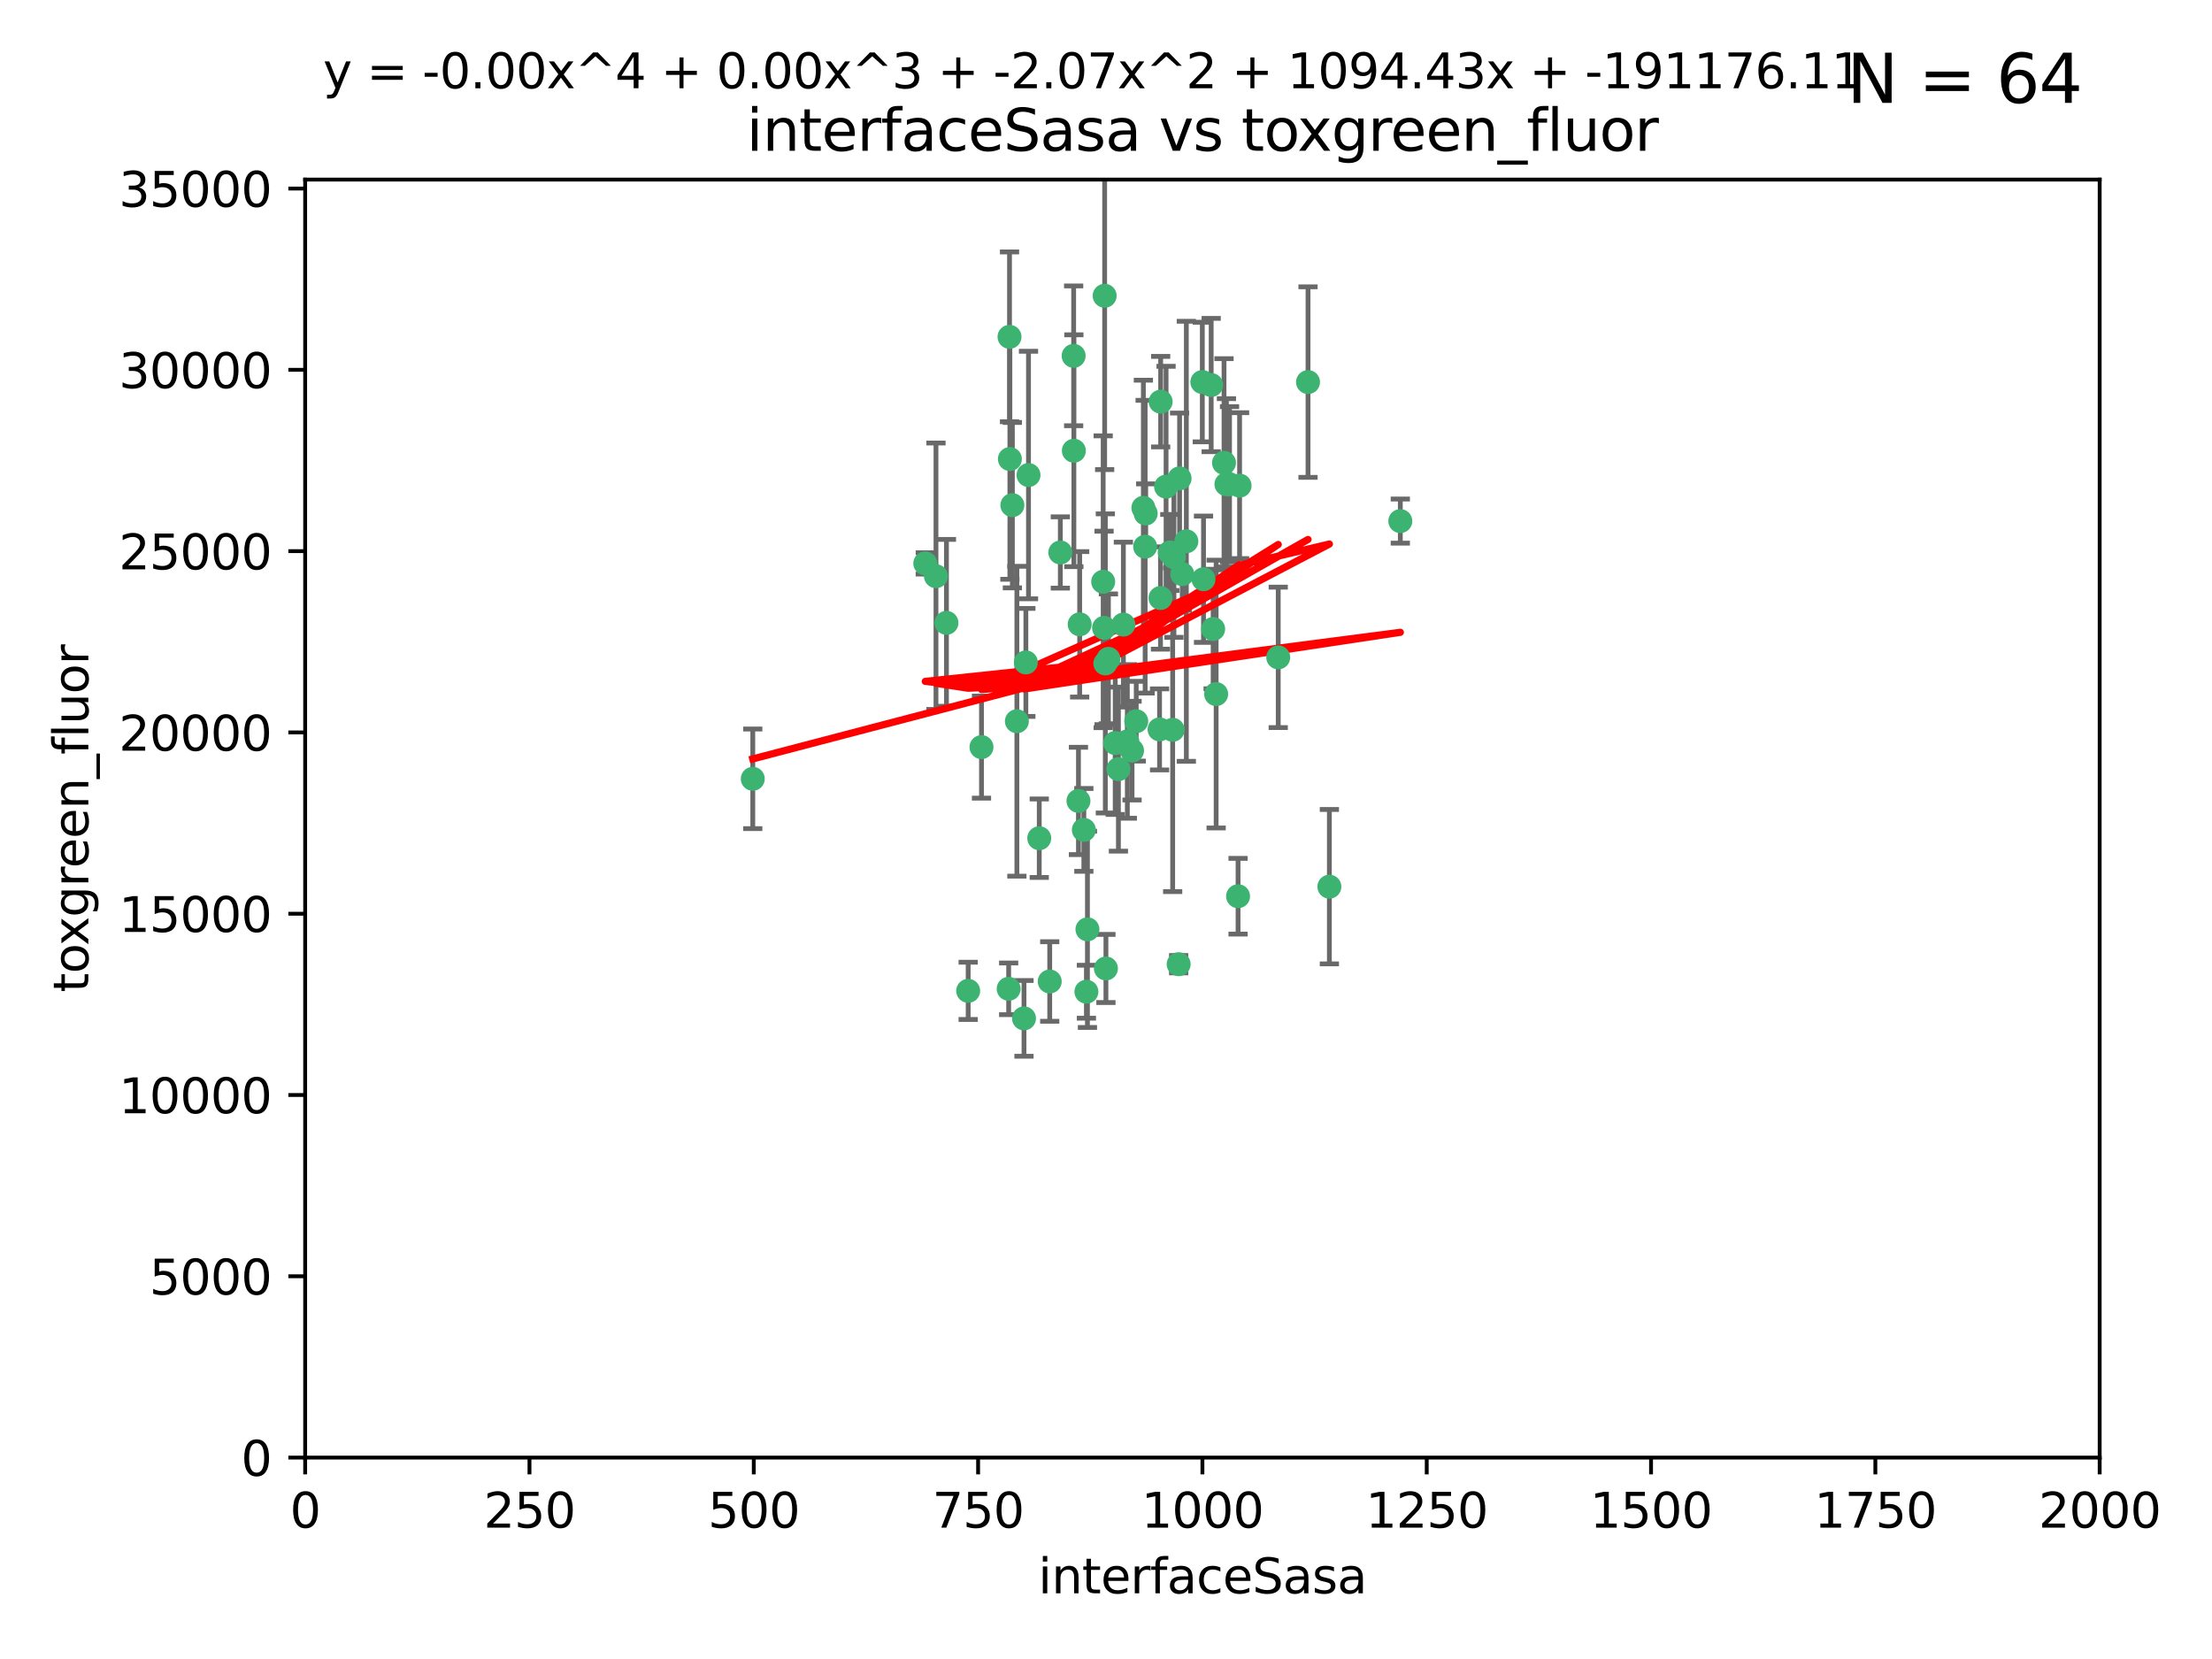 <?xml version="1.0" encoding="utf-8" standalone="no"?>
<!DOCTYPE svg PUBLIC "-//W3C//DTD SVG 1.1//EN"
  "http://www.w3.org/Graphics/SVG/1.1/DTD/svg11.dtd">
<svg xmlns:xlink="http://www.w3.org/1999/xlink" width="460.8pt" height="345.6pt" viewBox="0 0 460.8 345.6" xmlns="http://www.w3.org/2000/svg" version="1.1">
 <defs>
  <style type="text/css">*{stroke-linejoin: round; stroke-linecap: butt}</style>
 </defs>
 <g id="figure_1">
  <g id="patch_1">
   <path d="M 0 345.6 
L 460.8 345.6 
L 460.8 0 
L 0 0 
z
" style="fill: #ffffff"/>
  </g>
  <g id="axes_1">
   <g id="patch_2">
    <path d="M 63.571 303.64 
L 437.4 303.64 
L 437.4 37.411 
L 63.571 37.411 
z
" style="fill: #ffffff"/>
   </g>
   <g id="PathCollection_1">
    <defs>
     <path id="mb9a2a4310a" d="M 0 1.118 
C 0.297 1.118 0.581 1 0.791 0.791 
C 1 0.581 1.118 0.297 1.118 0 
C 1.118 -0.297 1 -0.581 0.791 -0.791 
C 0.581 -1 0.297 -1.118 0 -1.118 
C -0.297 -1.118 -0.581 -1 -0.791 -0.791 
C -1 -0.581 -1.118 -0.297 -1.118 0 
C -1.118 0.297 -1 0.581 -0.791 0.791 
C -0.581 1 -0.297 1.118 0 1.118 
z
" style="stroke: #3cb371"/>
    </defs>
    <g clip-path="url(#pa360654a69)">
     <use xlink:href="#mb9a2a4310a" x="243.693" y="115.09" style="fill: #3cb371; stroke: #3cb371"/>
     <use xlink:href="#mb9a2a4310a" x="272.484" y="79.593" style="fill: #3cb371; stroke: #3cb371"/>
     <use xlink:href="#mb9a2a4310a" x="242.914" y="101.372" style="fill: #3cb371; stroke: #3cb371"/>
     <use xlink:href="#mb9a2a4310a" x="266.28" y="136.942" style="fill: #3cb371; stroke: #3cb371"/>
     <use xlink:href="#mb9a2a4310a" x="250.716" y="120.662" style="fill: #3cb371; stroke: #3cb371"/>
     <use xlink:href="#mb9a2a4310a" x="254.987" y="96.415" style="fill: #3cb371; stroke: #3cb371"/>
     <use xlink:href="#mb9a2a4310a" x="220.886" y="115.091" style="fill: #3cb371; stroke: #3cb371"/>
     <use xlink:href="#mb9a2a4310a" x="230.119" y="61.614" style="fill: #3cb371; stroke: #3cb371"/>
     <use xlink:href="#mb9a2a4310a" x="241.787" y="83.673" style="fill: #3cb371; stroke: #3cb371"/>
     <use xlink:href="#mb9a2a4310a" x="252.721" y="131.033" style="fill: #3cb371; stroke: #3cb371"/>
     <use xlink:href="#mb9a2a4310a" x="252.312" y="80.209" style="fill: #3cb371; stroke: #3cb371"/>
     <use xlink:href="#mb9a2a4310a" x="258.229" y="101.166" style="fill: #3cb371; stroke: #3cb371"/>
     <use xlink:href="#mb9a2a4310a" x="223.66" y="74.129" style="fill: #3cb371; stroke: #3cb371"/>
     <use xlink:href="#mb9a2a4310a" x="232.987" y="160.224" style="fill: #3cb371; stroke: #3cb371"/>
     <use xlink:href="#mb9a2a4310a" x="241.557" y="151.945" style="fill: #3cb371; stroke: #3cb371"/>
     <use xlink:href="#mb9a2a4310a" x="247.136" y="112.761" style="fill: #3cb371; stroke: #3cb371"/>
     <use xlink:href="#mb9a2a4310a" x="246.284" y="119.604" style="fill: #3cb371; stroke: #3cb371"/>
     <use xlink:href="#mb9a2a4310a" x="253.345" y="144.591" style="fill: #3cb371; stroke: #3cb371"/>
     <use xlink:href="#mb9a2a4310a" x="255.489" y="100.872" style="fill: #3cb371; stroke: #3cb371"/>
     <use xlink:href="#mb9a2a4310a" x="244.553" y="116.067" style="fill: #3cb371; stroke: #3cb371"/>
     <use xlink:href="#mb9a2a4310a" x="210.378" y="95.624" style="fill: #3cb371; stroke: #3cb371"/>
     <use xlink:href="#mb9a2a4310a" x="232.318" y="154.79" style="fill: #3cb371; stroke: #3cb371"/>
     <use xlink:href="#mb9a2a4310a" x="256.134" y="100.88" style="fill: #3cb371; stroke: #3cb371"/>
     <use xlink:href="#mb9a2a4310a" x="238.185" y="105.788" style="fill: #3cb371; stroke: #3cb371"/>
     <use xlink:href="#mb9a2a4310a" x="234.02" y="130.114" style="fill: #3cb371; stroke: #3cb371"/>
     <use xlink:href="#mb9a2a4310a" x="216.495" y="174.616" style="fill: #3cb371; stroke: #3cb371"/>
     <use xlink:href="#mb9a2a4310a" x="238.555" y="113.883" style="fill: #3cb371; stroke: #3cb371"/>
     <use xlink:href="#mb9a2a4310a" x="230.261" y="138.203" style="fill: #3cb371; stroke: #3cb371"/>
     <use xlink:href="#mb9a2a4310a" x="238.669" y="106.972" style="fill: #3cb371; stroke: #3cb371"/>
     <use xlink:href="#mb9a2a4310a" x="226.319" y="206.592" style="fill: #3cb371; stroke: #3cb371"/>
     <use xlink:href="#mb9a2a4310a" x="241.753" y="124.576" style="fill: #3cb371; stroke: #3cb371"/>
     <use xlink:href="#mb9a2a4310a" x="245.731" y="99.654" style="fill: #3cb371; stroke: #3cb371"/>
     <use xlink:href="#mb9a2a4310a" x="214.256" y="98.96" style="fill: #3cb371; stroke: #3cb371"/>
     <use xlink:href="#mb9a2a4310a" x="291.711" y="108.552" style="fill: #3cb371; stroke: #3cb371"/>
     <use xlink:href="#mb9a2a4310a" x="224.916" y="130.059" style="fill: #3cb371; stroke: #3cb371"/>
     <use xlink:href="#mb9a2a4310a" x="250.465" y="79.585" style="fill: #3cb371; stroke: #3cb371"/>
     <use xlink:href="#mb9a2a4310a" x="204.462" y="155.635" style="fill: #3cb371; stroke: #3cb371"/>
     <use xlink:href="#mb9a2a4310a" x="218.677" y="204.462" style="fill: #3cb371; stroke: #3cb371"/>
     <use xlink:href="#mb9a2a4310a" x="201.688" y="206.41" style="fill: #3cb371; stroke: #3cb371"/>
     <use xlink:href="#mb9a2a4310a" x="194.981" y="120.034" style="fill: #3cb371; stroke: #3cb371"/>
     <use xlink:href="#mb9a2a4310a" x="223.708" y="93.895" style="fill: #3cb371; stroke: #3cb371"/>
     <use xlink:href="#mb9a2a4310a" x="210.123" y="205.988" style="fill: #3cb371; stroke: #3cb371"/>
     <use xlink:href="#mb9a2a4310a" x="192.753" y="117.366" style="fill: #3cb371; stroke: #3cb371"/>
     <use xlink:href="#mb9a2a4310a" x="229.813" y="121.191" style="fill: #3cb371; stroke: #3cb371"/>
     <use xlink:href="#mb9a2a4310a" x="210.301" y="70.169" style="fill: #3cb371; stroke: #3cb371"/>
     <use xlink:href="#mb9a2a4310a" x="224.662" y="166.847" style="fill: #3cb371; stroke: #3cb371"/>
     <use xlink:href="#mb9a2a4310a" x="236.699" y="150.242" style="fill: #3cb371; stroke: #3cb371"/>
     <use xlink:href="#mb9a2a4310a" x="230.901" y="137.251" style="fill: #3cb371; stroke: #3cb371"/>
     <use xlink:href="#mb9a2a4310a" x="213.706" y="137.993" style="fill: #3cb371; stroke: #3cb371"/>
     <use xlink:href="#mb9a2a4310a" x="226.534" y="193.597" style="fill: #3cb371; stroke: #3cb371"/>
     <use xlink:href="#mb9a2a4310a" x="211.835" y="150.246" style="fill: #3cb371; stroke: #3cb371"/>
     <use xlink:href="#mb9a2a4310a" x="245.536" y="200.861" style="fill: #3cb371; stroke: #3cb371"/>
     <use xlink:href="#mb9a2a4310a" x="244.288" y="152.035" style="fill: #3cb371; stroke: #3cb371"/>
     <use xlink:href="#mb9a2a4310a" x="213.318" y="212.147" style="fill: #3cb371; stroke: #3cb371"/>
     <use xlink:href="#mb9a2a4310a" x="235.826" y="156.366" style="fill: #3cb371; stroke: #3cb371"/>
     <use xlink:href="#mb9a2a4310a" x="230.385" y="201.75" style="fill: #3cb371; stroke: #3cb371"/>
     <use xlink:href="#mb9a2a4310a" x="276.932" y="184.712" style="fill: #3cb371; stroke: #3cb371"/>
     <use xlink:href="#mb9a2a4310a" x="257.91" y="186.7" style="fill: #3cb371; stroke: #3cb371"/>
     <use xlink:href="#mb9a2a4310a" x="229.998" y="130.801" style="fill: #3cb371; stroke: #3cb371"/>
     <use xlink:href="#mb9a2a4310a" x="234.846" y="154.457" style="fill: #3cb371; stroke: #3cb371"/>
     <use xlink:href="#mb9a2a4310a" x="210.895" y="105.234" style="fill: #3cb371; stroke: #3cb371"/>
     <use xlink:href="#mb9a2a4310a" x="197.163" y="129.752" style="fill: #3cb371; stroke: #3cb371"/>
     <use xlink:href="#mb9a2a4310a" x="225.785" y="172.883" style="fill: #3cb371; stroke: #3cb371"/>
     <use xlink:href="#mb9a2a4310a" x="156.817" y="162.243" style="fill: #3cb371; stroke: #3cb371"/>
    </g>
   </g>
   <g id="matplotlib.axis_1">
    <g id="xtick_1">
     <g id="line2d_1">
      <defs>
       <path id="m15b3a652e3" d="M 0 0 
L 0 3.5 
" style="stroke: #000000; stroke-width: 0.8"/>
      </defs>
      <g>
       <use xlink:href="#m15b3a652e3" x="63.571" y="303.64" style="stroke: #000000; stroke-width: 0.8"/>
      </g>
     </g>
     <g id="text_1">
      <!-- 0 -->
      <g transform="translate(60.39 318.238)scale(0.1 -0.1)">
       <defs>
        <path id="DejaVuSans-30" d="M 2034 4250 
Q 1547 4250 1301 3770 
Q 1056 3291 1056 2328 
Q 1056 1369 1301 889 
Q 1547 409 2034 409 
Q 2525 409 2770 889 
Q 3016 1369 3016 2328 
Q 3016 3291 2770 3770 
Q 2525 4250 2034 4250 
z
M 2034 4750 
Q 2819 4750 3233 4129 
Q 3647 3509 3647 2328 
Q 3647 1150 3233 529 
Q 2819 -91 2034 -91 
Q 1250 -91 836 529 
Q 422 1150 422 2328 
Q 422 3509 836 4129 
Q 1250 4750 2034 4750 
z
" transform="scale(0.016)"/>
       </defs>
       <use xlink:href="#DejaVuSans-30"/>
      </g>
     </g>
    </g>
    <g id="xtick_2">
     <g id="line2d_2">
      <g>
       <use xlink:href="#m15b3a652e3" x="110.3" y="303.64" style="stroke: #000000; stroke-width: 0.8"/>
      </g>
     </g>
     <g id="text_2">
      <!-- 250 -->
      <g transform="translate(100.756 318.238)scale(0.1 -0.1)">
       <defs>
        <path id="DejaVuSans-32" d="M 1228 531 
L 3431 531 
L 3431 0 
L 469 0 
L 469 531 
Q 828 903 1448 1529 
Q 2069 2156 2228 2338 
Q 2531 2678 2651 2914 
Q 2772 3150 2772 3378 
Q 2772 3750 2511 3984 
Q 2250 4219 1831 4219 
Q 1534 4219 1204 4116 
Q 875 4013 500 3803 
L 500 4441 
Q 881 4594 1212 4672 
Q 1544 4750 1819 4750 
Q 2544 4750 2975 4387 
Q 3406 4025 3406 3419 
Q 3406 3131 3298 2873 
Q 3191 2616 2906 2266 
Q 2828 2175 2409 1742 
Q 1991 1309 1228 531 
z
" transform="scale(0.016)"/>
        <path id="DejaVuSans-35" d="M 691 4666 
L 3169 4666 
L 3169 4134 
L 1269 4134 
L 1269 2991 
Q 1406 3038 1543 3061 
Q 1681 3084 1819 3084 
Q 2600 3084 3056 2656 
Q 3513 2228 3513 1497 
Q 3513 744 3044 326 
Q 2575 -91 1722 -91 
Q 1428 -91 1123 -41 
Q 819 9 494 109 
L 494 744 
Q 775 591 1075 516 
Q 1375 441 1709 441 
Q 2250 441 2565 725 
Q 2881 1009 2881 1497 
Q 2881 1984 2565 2268 
Q 2250 2553 1709 2553 
Q 1456 2553 1204 2497 
Q 953 2441 691 2322 
L 691 4666 
z
" transform="scale(0.016)"/>
       </defs>
       <use xlink:href="#DejaVuSans-32"/>
       <use xlink:href="#DejaVuSans-35" x="63.623"/>
       <use xlink:href="#DejaVuSans-30" x="127.246"/>
      </g>
     </g>
    </g>
    <g id="xtick_3">
     <g id="line2d_3">
      <g>
       <use xlink:href="#m15b3a652e3" x="157.028" y="303.64" style="stroke: #000000; stroke-width: 0.8"/>
      </g>
     </g>
     <g id="text_3">
      <!-- 500 -->
      <g transform="translate(147.485 318.238)scale(0.1 -0.1)">
       <use xlink:href="#DejaVuSans-35"/>
       <use xlink:href="#DejaVuSans-30" x="63.623"/>
       <use xlink:href="#DejaVuSans-30" x="127.246"/>
      </g>
     </g>
    </g>
    <g id="xtick_4">
     <g id="line2d_4">
      <g>
       <use xlink:href="#m15b3a652e3" x="203.757" y="303.64" style="stroke: #000000; stroke-width: 0.8"/>
      </g>
     </g>
     <g id="text_4">
      <!-- 750 -->
      <g transform="translate(194.213 318.238)scale(0.1 -0.1)">
       <defs>
        <path id="DejaVuSans-37" d="M 525 4666 
L 3525 4666 
L 3525 4397 
L 1831 0 
L 1172 0 
L 2766 4134 
L 525 4134 
L 525 4666 
z
" transform="scale(0.016)"/>
       </defs>
       <use xlink:href="#DejaVuSans-37"/>
       <use xlink:href="#DejaVuSans-35" x="63.623"/>
       <use xlink:href="#DejaVuSans-30" x="127.246"/>
      </g>
     </g>
    </g>
    <g id="xtick_5">
     <g id="line2d_5">
      <g>
       <use xlink:href="#m15b3a652e3" x="250.486" y="303.64" style="stroke: #000000; stroke-width: 0.8"/>
      </g>
     </g>
     <g id="text_5">
      <!-- 1000 -->
      <g transform="translate(237.761 318.238)scale(0.1 -0.1)">
       <defs>
        <path id="DejaVuSans-31" d="M 794 531 
L 1825 531 
L 1825 4091 
L 703 3866 
L 703 4441 
L 1819 4666 
L 2450 4666 
L 2450 531 
L 3481 531 
L 3481 0 
L 794 0 
L 794 531 
z
" transform="scale(0.016)"/>
       </defs>
       <use xlink:href="#DejaVuSans-31"/>
       <use xlink:href="#DejaVuSans-30" x="63.623"/>
       <use xlink:href="#DejaVuSans-30" x="127.246"/>
       <use xlink:href="#DejaVuSans-30" x="190.869"/>
      </g>
     </g>
    </g>
    <g id="xtick_6">
     <g id="line2d_6">
      <g>
       <use xlink:href="#m15b3a652e3" x="297.214" y="303.64" style="stroke: #000000; stroke-width: 0.8"/>
      </g>
     </g>
     <g id="text_6">
      <!-- 1250 -->
      <g transform="translate(284.489 318.238)scale(0.1 -0.1)">
       <use xlink:href="#DejaVuSans-31"/>
       <use xlink:href="#DejaVuSans-32" x="63.623"/>
       <use xlink:href="#DejaVuSans-35" x="127.246"/>
       <use xlink:href="#DejaVuSans-30" x="190.869"/>
      </g>
     </g>
    </g>
    <g id="xtick_7">
     <g id="line2d_7">
      <g>
       <use xlink:href="#m15b3a652e3" x="343.943" y="303.64" style="stroke: #000000; stroke-width: 0.8"/>
      </g>
     </g>
     <g id="text_7">
      <!-- 1500 -->
      <g transform="translate(331.218 318.238)scale(0.1 -0.1)">
       <use xlink:href="#DejaVuSans-31"/>
       <use xlink:href="#DejaVuSans-35" x="63.623"/>
       <use xlink:href="#DejaVuSans-30" x="127.246"/>
       <use xlink:href="#DejaVuSans-30" x="190.869"/>
      </g>
     </g>
    </g>
    <g id="xtick_8">
     <g id="line2d_8">
      <g>
       <use xlink:href="#m15b3a652e3" x="390.671" y="303.64" style="stroke: #000000; stroke-width: 0.8"/>
      </g>
     </g>
     <g id="text_8">
      <!-- 1750 -->
      <g transform="translate(377.946 318.238)scale(0.1 -0.1)">
       <use xlink:href="#DejaVuSans-31"/>
       <use xlink:href="#DejaVuSans-37" x="63.623"/>
       <use xlink:href="#DejaVuSans-35" x="127.246"/>
       <use xlink:href="#DejaVuSans-30" x="190.869"/>
      </g>
     </g>
    </g>
    <g id="xtick_9">
     <g id="line2d_9">
      <g>
       <use xlink:href="#m15b3a652e3" x="437.4" y="303.64" style="stroke: #000000; stroke-width: 0.8"/>
      </g>
     </g>
     <g id="text_9">
      <!-- 2000 -->
      <g transform="translate(424.675 318.238)scale(0.1 -0.1)">
       <use xlink:href="#DejaVuSans-32"/>
       <use xlink:href="#DejaVuSans-30" x="63.623"/>
       <use xlink:href="#DejaVuSans-30" x="127.246"/>
       <use xlink:href="#DejaVuSans-30" x="190.869"/>
      </g>
     </g>
    </g>
    <g id="text_10">
     <!-- interfaceSasa -->
     <g transform="translate(216.279 331.917)scale(0.1 -0.1)">
      <defs>
       <path id="DejaVuSans-69" d="M 603 3500 
L 1178 3500 
L 1178 0 
L 603 0 
L 603 3500 
z
M 603 4863 
L 1178 4863 
L 1178 4134 
L 603 4134 
L 603 4863 
z
" transform="scale(0.016)"/>
       <path id="DejaVuSans-6e" d="M 3513 2113 
L 3513 0 
L 2938 0 
L 2938 2094 
Q 2938 2591 2744 2837 
Q 2550 3084 2163 3084 
Q 1697 3084 1428 2787 
Q 1159 2491 1159 1978 
L 1159 0 
L 581 0 
L 581 3500 
L 1159 3500 
L 1159 2956 
Q 1366 3272 1645 3428 
Q 1925 3584 2291 3584 
Q 2894 3584 3203 3211 
Q 3513 2838 3513 2113 
z
" transform="scale(0.016)"/>
       <path id="DejaVuSans-74" d="M 1172 4494 
L 1172 3500 
L 2356 3500 
L 2356 3053 
L 1172 3053 
L 1172 1153 
Q 1172 725 1289 603 
Q 1406 481 1766 481 
L 2356 481 
L 2356 0 
L 1766 0 
Q 1100 0 847 248 
Q 594 497 594 1153 
L 594 3053 
L 172 3053 
L 172 3500 
L 594 3500 
L 594 4494 
L 1172 4494 
z
" transform="scale(0.016)"/>
       <path id="DejaVuSans-65" d="M 3597 1894 
L 3597 1613 
L 953 1613 
Q 991 1019 1311 708 
Q 1631 397 2203 397 
Q 2534 397 2845 478 
Q 3156 559 3463 722 
L 3463 178 
Q 3153 47 2828 -22 
Q 2503 -91 2169 -91 
Q 1331 -91 842 396 
Q 353 884 353 1716 
Q 353 2575 817 3079 
Q 1281 3584 2069 3584 
Q 2775 3584 3186 3129 
Q 3597 2675 3597 1894 
z
M 3022 2063 
Q 3016 2534 2758 2815 
Q 2500 3097 2075 3097 
Q 1594 3097 1305 2825 
Q 1016 2553 972 2059 
L 3022 2063 
z
" transform="scale(0.016)"/>
       <path id="DejaVuSans-72" d="M 2631 2963 
Q 2534 3019 2420 3045 
Q 2306 3072 2169 3072 
Q 1681 3072 1420 2755 
Q 1159 2438 1159 1844 
L 1159 0 
L 581 0 
L 581 3500 
L 1159 3500 
L 1159 2956 
Q 1341 3275 1631 3429 
Q 1922 3584 2338 3584 
Q 2397 3584 2469 3576 
Q 2541 3569 2628 3553 
L 2631 2963 
z
" transform="scale(0.016)"/>
       <path id="DejaVuSans-66" d="M 2375 4863 
L 2375 4384 
L 1825 4384 
Q 1516 4384 1395 4259 
Q 1275 4134 1275 3809 
L 1275 3500 
L 2222 3500 
L 2222 3053 
L 1275 3053 
L 1275 0 
L 697 0 
L 697 3053 
L 147 3053 
L 147 3500 
L 697 3500 
L 697 3744 
Q 697 4328 969 4595 
Q 1241 4863 1831 4863 
L 2375 4863 
z
" transform="scale(0.016)"/>
       <path id="DejaVuSans-61" d="M 2194 1759 
Q 1497 1759 1228 1600 
Q 959 1441 959 1056 
Q 959 750 1161 570 
Q 1363 391 1709 391 
Q 2188 391 2477 730 
Q 2766 1069 2766 1631 
L 2766 1759 
L 2194 1759 
z
M 3341 1997 
L 3341 0 
L 2766 0 
L 2766 531 
Q 2569 213 2275 61 
Q 1981 -91 1556 -91 
Q 1019 -91 701 211 
Q 384 513 384 1019 
Q 384 1609 779 1909 
Q 1175 2209 1959 2209 
L 2766 2209 
L 2766 2266 
Q 2766 2663 2505 2880 
Q 2244 3097 1772 3097 
Q 1472 3097 1187 3025 
Q 903 2953 641 2809 
L 641 3341 
Q 956 3463 1253 3523 
Q 1550 3584 1831 3584 
Q 2591 3584 2966 3190 
Q 3341 2797 3341 1997 
z
" transform="scale(0.016)"/>
       <path id="DejaVuSans-63" d="M 3122 3366 
L 3122 2828 
Q 2878 2963 2633 3030 
Q 2388 3097 2138 3097 
Q 1578 3097 1268 2742 
Q 959 2388 959 1747 
Q 959 1106 1268 751 
Q 1578 397 2138 397 
Q 2388 397 2633 464 
Q 2878 531 3122 666 
L 3122 134 
Q 2881 22 2623 -34 
Q 2366 -91 2075 -91 
Q 1284 -91 818 406 
Q 353 903 353 1747 
Q 353 2603 823 3093 
Q 1294 3584 2113 3584 
Q 2378 3584 2631 3529 
Q 2884 3475 3122 3366 
z
" transform="scale(0.016)"/>
       <path id="DejaVuSans-53" d="M 3425 4513 
L 3425 3897 
Q 3066 4069 2747 4153 
Q 2428 4238 2131 4238 
Q 1616 4238 1336 4038 
Q 1056 3838 1056 3469 
Q 1056 3159 1242 3001 
Q 1428 2844 1947 2747 
L 2328 2669 
Q 3034 2534 3370 2195 
Q 3706 1856 3706 1288 
Q 3706 609 3251 259 
Q 2797 -91 1919 -91 
Q 1588 -91 1214 -16 
Q 841 59 441 206 
L 441 856 
Q 825 641 1194 531 
Q 1563 422 1919 422 
Q 2459 422 2753 634 
Q 3047 847 3047 1241 
Q 3047 1584 2836 1778 
Q 2625 1972 2144 2069 
L 1759 2144 
Q 1053 2284 737 2584 
Q 422 2884 422 3419 
Q 422 4038 858 4394 
Q 1294 4750 2059 4750 
Q 2388 4750 2728 4690 
Q 3069 4631 3425 4513 
z
" transform="scale(0.016)"/>
       <path id="DejaVuSans-73" d="M 2834 3397 
L 2834 2853 
Q 2591 2978 2328 3040 
Q 2066 3103 1784 3103 
Q 1356 3103 1142 2972 
Q 928 2841 928 2578 
Q 928 2378 1081 2264 
Q 1234 2150 1697 2047 
L 1894 2003 
Q 2506 1872 2764 1633 
Q 3022 1394 3022 966 
Q 3022 478 2636 193 
Q 2250 -91 1575 -91 
Q 1294 -91 989 -36 
Q 684 19 347 128 
L 347 722 
Q 666 556 975 473 
Q 1284 391 1588 391 
Q 1994 391 2212 530 
Q 2431 669 2431 922 
Q 2431 1156 2273 1281 
Q 2116 1406 1581 1522 
L 1381 1569 
Q 847 1681 609 1914 
Q 372 2147 372 2553 
Q 372 3047 722 3315 
Q 1072 3584 1716 3584 
Q 2034 3584 2315 3537 
Q 2597 3491 2834 3397 
z
" transform="scale(0.016)"/>
      </defs>
      <use xlink:href="#DejaVuSans-69"/>
      <use xlink:href="#DejaVuSans-6e" x="27.783"/>
      <use xlink:href="#DejaVuSans-74" x="91.162"/>
      <use xlink:href="#DejaVuSans-65" x="130.371"/>
      <use xlink:href="#DejaVuSans-72" x="191.895"/>
      <use xlink:href="#DejaVuSans-66" x="233.008"/>
      <use xlink:href="#DejaVuSans-61" x="268.213"/>
      <use xlink:href="#DejaVuSans-63" x="329.492"/>
      <use xlink:href="#DejaVuSans-65" x="384.473"/>
      <use xlink:href="#DejaVuSans-53" x="445.996"/>
      <use xlink:href="#DejaVuSans-61" x="509.473"/>
      <use xlink:href="#DejaVuSans-73" x="570.752"/>
      <use xlink:href="#DejaVuSans-61" x="622.852"/>
     </g>
    </g>
   </g>
   <g id="matplotlib.axis_2">
    <g id="ytick_1">
     <g id="line2d_10">
      <defs>
       <path id="m0c57b5ddfd" d="M 0 0 
L -3.5 0 
" style="stroke: #000000; stroke-width: 0.8"/>
      </defs>
      <g>
       <use xlink:href="#m0c57b5ddfd" x="63.571" y="303.64" style="stroke: #000000; stroke-width: 0.8"/>
      </g>
     </g>
     <g id="text_11">
      <!-- 0 -->
      <g transform="translate(50.209 307.439)scale(0.1 -0.1)">
       <use xlink:href="#DejaVuSans-30"/>
      </g>
     </g>
    </g>
    <g id="ytick_2">
     <g id="line2d_11">
      <g>
       <use xlink:href="#m0c57b5ddfd" x="63.571" y="265.874" style="stroke: #000000; stroke-width: 0.8"/>
      </g>
     </g>
     <g id="text_12">
      <!-- 5000 -->
      <g transform="translate(31.121 269.673)scale(0.1 -0.1)">
       <use xlink:href="#DejaVuSans-35"/>
       <use xlink:href="#DejaVuSans-30" x="63.623"/>
       <use xlink:href="#DejaVuSans-30" x="127.246"/>
       <use xlink:href="#DejaVuSans-30" x="190.869"/>
      </g>
     </g>
    </g>
    <g id="ytick_3">
     <g id="line2d_12">
      <g>
       <use xlink:href="#m0c57b5ddfd" x="63.571" y="228.108" style="stroke: #000000; stroke-width: 0.8"/>
      </g>
     </g>
     <g id="text_13">
      <!-- 10000 -->
      <g transform="translate(24.759 231.907)scale(0.1 -0.1)">
       <use xlink:href="#DejaVuSans-31"/>
       <use xlink:href="#DejaVuSans-30" x="63.623"/>
       <use xlink:href="#DejaVuSans-30" x="127.246"/>
       <use xlink:href="#DejaVuSans-30" x="190.869"/>
       <use xlink:href="#DejaVuSans-30" x="254.492"/>
      </g>
     </g>
    </g>
    <g id="ytick_4">
     <g id="line2d_13">
      <g>
       <use xlink:href="#m0c57b5ddfd" x="63.571" y="190.342" style="stroke: #000000; stroke-width: 0.8"/>
      </g>
     </g>
     <g id="text_14">
      <!-- 15000 -->
      <g transform="translate(24.759 194.141)scale(0.1 -0.1)">
       <use xlink:href="#DejaVuSans-31"/>
       <use xlink:href="#DejaVuSans-35" x="63.623"/>
       <use xlink:href="#DejaVuSans-30" x="127.246"/>
       <use xlink:href="#DejaVuSans-30" x="190.869"/>
       <use xlink:href="#DejaVuSans-30" x="254.492"/>
      </g>
     </g>
    </g>
    <g id="ytick_5">
     <g id="line2d_14">
      <g>
       <use xlink:href="#m0c57b5ddfd" x="63.571" y="152.576" style="stroke: #000000; stroke-width: 0.8"/>
      </g>
     </g>
     <g id="text_15">
      <!-- 20000 -->
      <g transform="translate(24.759 156.375)scale(0.1 -0.1)">
       <use xlink:href="#DejaVuSans-32"/>
       <use xlink:href="#DejaVuSans-30" x="63.623"/>
       <use xlink:href="#DejaVuSans-30" x="127.246"/>
       <use xlink:href="#DejaVuSans-30" x="190.869"/>
       <use xlink:href="#DejaVuSans-30" x="254.492"/>
      </g>
     </g>
    </g>
    <g id="ytick_6">
     <g id="line2d_15">
      <g>
       <use xlink:href="#m0c57b5ddfd" x="63.571" y="114.81" style="stroke: #000000; stroke-width: 0.8"/>
      </g>
     </g>
     <g id="text_16">
      <!-- 25000 -->
      <g transform="translate(24.759 118.609)scale(0.1 -0.1)">
       <use xlink:href="#DejaVuSans-32"/>
       <use xlink:href="#DejaVuSans-35" x="63.623"/>
       <use xlink:href="#DejaVuSans-30" x="127.246"/>
       <use xlink:href="#DejaVuSans-30" x="190.869"/>
       <use xlink:href="#DejaVuSans-30" x="254.492"/>
      </g>
     </g>
    </g>
    <g id="ytick_7">
     <g id="line2d_16">
      <g>
       <use xlink:href="#m0c57b5ddfd" x="63.571" y="77.044" style="stroke: #000000; stroke-width: 0.8"/>
      </g>
     </g>
     <g id="text_17">
      <!-- 30000 -->
      <g transform="translate(24.759 80.844)scale(0.1 -0.1)">
       <defs>
        <path id="DejaVuSans-33" d="M 2597 2516 
Q 3050 2419 3304 2112 
Q 3559 1806 3559 1356 
Q 3559 666 3084 287 
Q 2609 -91 1734 -91 
Q 1441 -91 1130 -33 
Q 819 25 488 141 
L 488 750 
Q 750 597 1062 519 
Q 1375 441 1716 441 
Q 2309 441 2620 675 
Q 2931 909 2931 1356 
Q 2931 1769 2642 2001 
Q 2353 2234 1838 2234 
L 1294 2234 
L 1294 2753 
L 1863 2753 
Q 2328 2753 2575 2939 
Q 2822 3125 2822 3475 
Q 2822 3834 2567 4026 
Q 2313 4219 1838 4219 
Q 1578 4219 1281 4162 
Q 984 4106 628 3988 
L 628 4550 
Q 988 4650 1302 4700 
Q 1616 4750 1894 4750 
Q 2613 4750 3031 4423 
Q 3450 4097 3450 3541 
Q 3450 3153 3228 2886 
Q 3006 2619 2597 2516 
z
" transform="scale(0.016)"/>
       </defs>
       <use xlink:href="#DejaVuSans-33"/>
       <use xlink:href="#DejaVuSans-30" x="63.623"/>
       <use xlink:href="#DejaVuSans-30" x="127.246"/>
       <use xlink:href="#DejaVuSans-30" x="190.869"/>
       <use xlink:href="#DejaVuSans-30" x="254.492"/>
      </g>
     </g>
    </g>
    <g id="ytick_8">
     <g id="line2d_17">
      <g>
       <use xlink:href="#m0c57b5ddfd" x="63.571" y="39.278" style="stroke: #000000; stroke-width: 0.8"/>
      </g>
     </g>
     <g id="text_18">
      <!-- 35000 -->
      <g transform="translate(24.759 43.078)scale(0.1 -0.1)">
       <use xlink:href="#DejaVuSans-33"/>
       <use xlink:href="#DejaVuSans-35" x="63.623"/>
       <use xlink:href="#DejaVuSans-30" x="127.246"/>
       <use xlink:href="#DejaVuSans-30" x="190.869"/>
       <use xlink:href="#DejaVuSans-30" x="254.492"/>
      </g>
     </g>
    </g>
    <g id="text_19">
     <!-- toxgreen_fluor -->
     <g transform="translate(18.401 206.72)rotate(-90)scale(0.1 -0.1)">
      <defs>
       <path id="DejaVuSans-6f" d="M 1959 3097 
Q 1497 3097 1228 2736 
Q 959 2375 959 1747 
Q 959 1119 1226 758 
Q 1494 397 1959 397 
Q 2419 397 2687 759 
Q 2956 1122 2956 1747 
Q 2956 2369 2687 2733 
Q 2419 3097 1959 3097 
z
M 1959 3584 
Q 2709 3584 3137 3096 
Q 3566 2609 3566 1747 
Q 3566 888 3137 398 
Q 2709 -91 1959 -91 
Q 1206 -91 779 398 
Q 353 888 353 1747 
Q 353 2609 779 3096 
Q 1206 3584 1959 3584 
z
" transform="scale(0.016)"/>
       <path id="DejaVuSans-78" d="M 3513 3500 
L 2247 1797 
L 3578 0 
L 2900 0 
L 1881 1375 
L 863 0 
L 184 0 
L 1544 1831 
L 300 3500 
L 978 3500 
L 1906 2253 
L 2834 3500 
L 3513 3500 
z
" transform="scale(0.016)"/>
       <path id="DejaVuSans-67" d="M 2906 1791 
Q 2906 2416 2648 2759 
Q 2391 3103 1925 3103 
Q 1463 3103 1205 2759 
Q 947 2416 947 1791 
Q 947 1169 1205 825 
Q 1463 481 1925 481 
Q 2391 481 2648 825 
Q 2906 1169 2906 1791 
z
M 3481 434 
Q 3481 -459 3084 -895 
Q 2688 -1331 1869 -1331 
Q 1566 -1331 1297 -1286 
Q 1028 -1241 775 -1147 
L 775 -588 
Q 1028 -725 1275 -790 
Q 1522 -856 1778 -856 
Q 2344 -856 2625 -561 
Q 2906 -266 2906 331 
L 2906 616 
Q 2728 306 2450 153 
Q 2172 0 1784 0 
Q 1141 0 747 490 
Q 353 981 353 1791 
Q 353 2603 747 3093 
Q 1141 3584 1784 3584 
Q 2172 3584 2450 3431 
Q 2728 3278 2906 2969 
L 2906 3500 
L 3481 3500 
L 3481 434 
z
" transform="scale(0.016)"/>
       <path id="DejaVuSans-5f" d="M 3263 -1063 
L 3263 -1509 
L -63 -1509 
L -63 -1063 
L 3263 -1063 
z
" transform="scale(0.016)"/>
       <path id="DejaVuSans-6c" d="M 603 4863 
L 1178 4863 
L 1178 0 
L 603 0 
L 603 4863 
z
" transform="scale(0.016)"/>
       <path id="DejaVuSans-75" d="M 544 1381 
L 544 3500 
L 1119 3500 
L 1119 1403 
Q 1119 906 1312 657 
Q 1506 409 1894 409 
Q 2359 409 2629 706 
Q 2900 1003 2900 1516 
L 2900 3500 
L 3475 3500 
L 3475 0 
L 2900 0 
L 2900 538 
Q 2691 219 2414 64 
Q 2138 -91 1772 -91 
Q 1169 -91 856 284 
Q 544 659 544 1381 
z
M 1991 3584 
L 1991 3584 
z
" transform="scale(0.016)"/>
      </defs>
      <use xlink:href="#DejaVuSans-74"/>
      <use xlink:href="#DejaVuSans-6f" x="39.209"/>
      <use xlink:href="#DejaVuSans-78" x="97.266"/>
      <use xlink:href="#DejaVuSans-67" x="156.445"/>
      <use xlink:href="#DejaVuSans-72" x="219.922"/>
      <use xlink:href="#DejaVuSans-65" x="258.785"/>
      <use xlink:href="#DejaVuSans-65" x="320.309"/>
      <use xlink:href="#DejaVuSans-6e" x="381.832"/>
      <use xlink:href="#DejaVuSans-5f" x="445.211"/>
      <use xlink:href="#DejaVuSans-66" x="495.211"/>
      <use xlink:href="#DejaVuSans-6c" x="530.416"/>
      <use xlink:href="#DejaVuSans-75" x="558.199"/>
      <use xlink:href="#DejaVuSans-6f" x="621.578"/>
      <use xlink:href="#DejaVuSans-72" x="682.76"/>
     </g>
    </g>
   </g>
   <g id="LineCollection_1">
    <path d="M 243.693 123.008 
L 243.693 107.171 
" clip-path="url(#pa360654a69)" style="fill: none; stroke: #696969"/>
    <path d="M 272.484 99.437 
L 272.484 59.75 
" clip-path="url(#pa360654a69)" style="fill: none; stroke: #696969"/>
    <path d="M 242.914 126.436 
L 242.914 76.309 
" clip-path="url(#pa360654a69)" style="fill: none; stroke: #696969"/>
    <path d="M 266.28 151.57 
L 266.28 122.315 
" clip-path="url(#pa360654a69)" style="fill: none; stroke: #696969"/>
    <path d="M 250.716 133.818 
L 250.716 107.506 
" clip-path="url(#pa360654a69)" style="fill: none; stroke: #696969"/>
    <path d="M 254.987 118.115 
L 254.987 74.714 
" clip-path="url(#pa360654a69)" style="fill: none; stroke: #696969"/>
    <path d="M 220.886 122.516 
L 220.886 107.666 
" clip-path="url(#pa360654a69)" style="fill: none; stroke: #696969"/>
    <path d="M 230.119 97.825 
L 230.119 25.402 
" clip-path="url(#pa360654a69)" style="fill: none; stroke: #696969"/>
    <path d="M 241.787 93.1 
L 241.787 74.246 
" clip-path="url(#pa360654a69)" style="fill: none; stroke: #696969"/>
    <path d="M 252.721 143.479 
L 252.721 118.586 
" clip-path="url(#pa360654a69)" style="fill: none; stroke: #696969"/>
    <path d="M 252.312 94.094 
L 252.312 66.324 
" clip-path="url(#pa360654a69)" style="fill: none; stroke: #696969"/>
    <path d="M 258.229 116.358 
L 258.229 85.973 
" clip-path="url(#pa360654a69)" style="fill: none; stroke: #696969"/>
    <path d="M 223.66 88.692 
L 223.66 59.566 
" clip-path="url(#pa360654a69)" style="fill: none; stroke: #696969"/>
    <path d="M 232.987 177.314 
L 232.987 143.135 
" clip-path="url(#pa360654a69)" style="fill: none; stroke: #696969"/>
    <path d="M 241.557 160.385 
L 241.557 143.505 
" clip-path="url(#pa360654a69)" style="fill: none; stroke: #696969"/>
    <path d="M 247.136 158.597 
L 247.136 66.926 
" clip-path="url(#pa360654a69)" style="fill: none; stroke: #696969"/>
    <path d="M 246.284 127.118 
L 246.284 112.09 
" clip-path="url(#pa360654a69)" style="fill: none; stroke: #696969"/>
    <path d="M 253.345 172.484 
L 253.345 116.697 
" clip-path="url(#pa360654a69)" style="fill: none; stroke: #696969"/>
    <path d="M 255.489 118.692 
L 255.489 83.052 
" clip-path="url(#pa360654a69)" style="fill: none; stroke: #696969"/>
    <path d="M 244.553 132.771 
L 244.553 99.364 
" clip-path="url(#pa360654a69)" style="fill: none; stroke: #696969"/>
    <path d="M 210.378 120.671 
L 210.378 70.577 
" clip-path="url(#pa360654a69)" style="fill: none; stroke: #696969"/>
    <path d="M 232.318 169.67 
L 232.318 139.91 
" clip-path="url(#pa360654a69)" style="fill: none; stroke: #696969"/>
    <path d="M 256.134 117.048 
L 256.134 84.711 
" clip-path="url(#pa360654a69)" style="fill: none; stroke: #696969"/>
    <path d="M 238.185 132.373 
L 238.185 79.202 
" clip-path="url(#pa360654a69)" style="fill: none; stroke: #696969"/>
    <path d="M 234.02 147.286 
L 234.02 112.943 
" clip-path="url(#pa360654a69)" style="fill: none; stroke: #696969"/>
    <path d="M 216.495 182.79 
L 216.495 166.441 
" clip-path="url(#pa360654a69)" style="fill: none; stroke: #696969"/>
    <path d="M 238.555 144.378 
L 238.555 83.389 
" clip-path="url(#pa360654a69)" style="fill: none; stroke: #696969"/>
    <path d="M 230.261 169.362 
L 230.261 107.043 
" clip-path="url(#pa360654a69)" style="fill: none; stroke: #696969"/>
    <path d="M 238.669 113.147 
L 238.669 100.797 
" clip-path="url(#pa360654a69)" style="fill: none; stroke: #696969"/>
    <path d="M 226.319 212.112 
L 226.319 201.073 
" clip-path="url(#pa360654a69)" style="fill: none; stroke: #696969"/>
    <path d="M 241.753 135.235 
L 241.753 113.917 
" clip-path="url(#pa360654a69)" style="fill: none; stroke: #696969"/>
    <path d="M 245.731 113.257 
L 245.731 86.051 
" clip-path="url(#pa360654a69)" style="fill: none; stroke: #696969"/>
    <path d="M 214.256 124.744 
L 214.256 73.175 
" clip-path="url(#pa360654a69)" style="fill: none; stroke: #696969"/>
    <path d="M 291.711 113.148 
L 291.711 103.957 
" clip-path="url(#pa360654a69)" style="fill: none; stroke: #696969"/>
    <path d="M 224.916 145.209 
L 224.916 114.909 
" clip-path="url(#pa360654a69)" style="fill: none; stroke: #696969"/>
    <path d="M 250.465 92.04 
L 250.465 67.13 
" clip-path="url(#pa360654a69)" style="fill: none; stroke: #696969"/>
    <path d="M 204.462 166.268 
L 204.462 145.002 
" clip-path="url(#pa360654a69)" style="fill: none; stroke: #696969"/>
    <path d="M 218.677 212.746 
L 218.677 196.178 
" clip-path="url(#pa360654a69)" style="fill: none; stroke: #696969"/>
    <path d="M 201.688 212.375 
L 201.688 200.445 
" clip-path="url(#pa360654a69)" style="fill: none; stroke: #696969"/>
    <path d="M 194.981 147.781 
L 194.981 92.287 
" clip-path="url(#pa360654a69)" style="fill: none; stroke: #696969"/>
    <path d="M 223.708 118.044 
L 223.708 69.747 
" clip-path="url(#pa360654a69)" style="fill: none; stroke: #696969"/>
    <path d="M 210.123 211.368 
L 210.123 200.608 
" clip-path="url(#pa360654a69)" style="fill: none; stroke: #696969"/>
    <path d="M 192.753 119.591 
L 192.753 115.141 
" clip-path="url(#pa360654a69)" style="fill: none; stroke: #696969"/>
    <path d="M 229.813 151.584 
L 229.813 90.798 
" clip-path="url(#pa360654a69)" style="fill: none; stroke: #696969"/>
    <path d="M 210.301 87.855 
L 210.301 52.483 
" clip-path="url(#pa360654a69)" style="fill: none; stroke: #696969"/>
    <path d="M 224.662 178.027 
L 224.662 155.668 
" clip-path="url(#pa360654a69)" style="fill: none; stroke: #696969"/>
    <path d="M 236.699 158.549 
L 236.699 141.935 
" clip-path="url(#pa360654a69)" style="fill: none; stroke: #696969"/>
    <path d="M 230.901 150.773 
L 230.901 123.729 
" clip-path="url(#pa360654a69)" style="fill: none; stroke: #696969"/>
    <path d="M 213.706 149.246 
L 213.706 126.741 
" clip-path="url(#pa360654a69)" style="fill: none; stroke: #696969"/>
    <path d="M 226.534 214.035 
L 226.534 173.16 
" clip-path="url(#pa360654a69)" style="fill: none; stroke: #696969"/>
    <path d="M 211.835 182.519 
L 211.835 117.972 
" clip-path="url(#pa360654a69)" style="fill: none; stroke: #696969"/>
    <path d="M 245.536 202.673 
L 245.536 199.049 
" clip-path="url(#pa360654a69)" style="fill: none; stroke: #696969"/>
    <path d="M 244.288 185.743 
L 244.288 118.327 
" clip-path="url(#pa360654a69)" style="fill: none; stroke: #696969"/>
    <path d="M 213.318 220.035 
L 213.318 204.259 
" clip-path="url(#pa360654a69)" style="fill: none; stroke: #696969"/>
    <path d="M 235.826 166.65 
L 235.826 146.083 
" clip-path="url(#pa360654a69)" style="fill: none; stroke: #696969"/>
    <path d="M 230.385 208.846 
L 230.385 194.653 
" clip-path="url(#pa360654a69)" style="fill: none; stroke: #696969"/>
    <path d="M 276.932 200.794 
L 276.932 168.63 
" clip-path="url(#pa360654a69)" style="fill: none; stroke: #696969"/>
    <path d="M 257.91 194.587 
L 257.91 178.814 
" clip-path="url(#pa360654a69)" style="fill: none; stroke: #696969"/>
    <path d="M 229.998 150.951 
L 229.998 110.652 
" clip-path="url(#pa360654a69)" style="fill: none; stroke: #696969"/>
    <path d="M 234.846 170.456 
L 234.846 138.458 
" clip-path="url(#pa360654a69)" style="fill: none; stroke: #696969"/>
    <path d="M 210.895 122.461 
L 210.895 88.007 
" clip-path="url(#pa360654a69)" style="fill: none; stroke: #696969"/>
    <path d="M 197.163 147.136 
L 197.163 112.367 
" clip-path="url(#pa360654a69)" style="fill: none; stroke: #696969"/>
    <path d="M 225.785 181.512 
L 225.785 164.255 
" clip-path="url(#pa360654a69)" style="fill: none; stroke: #696969"/>
    <path d="M 156.817 172.618 
L 156.817 151.867 
" clip-path="url(#pa360654a69)" style="fill: none; stroke: #696969"/>
   </g>
   <g id="line2d_18">
    <defs>
     <path id="m33d98dfe23" d="M 2 0 
L -2 -0 
" style="stroke: #696969"/>
    </defs>
    <g clip-path="url(#pa360654a69)">
     <use xlink:href="#m33d98dfe23" x="243.693" y="123.008" style="fill: #696969; stroke: #696969"/>
     <use xlink:href="#m33d98dfe23" x="272.484" y="99.437" style="fill: #696969; stroke: #696969"/>
     <use xlink:href="#m33d98dfe23" x="242.914" y="126.436" style="fill: #696969; stroke: #696969"/>
     <use xlink:href="#m33d98dfe23" x="266.28" y="151.57" style="fill: #696969; stroke: #696969"/>
     <use xlink:href="#m33d98dfe23" x="250.716" y="133.818" style="fill: #696969; stroke: #696969"/>
     <use xlink:href="#m33d98dfe23" x="254.987" y="118.115" style="fill: #696969; stroke: #696969"/>
     <use xlink:href="#m33d98dfe23" x="220.886" y="122.516" style="fill: #696969; stroke: #696969"/>
     <use xlink:href="#m33d98dfe23" x="230.119" y="97.825" style="fill: #696969; stroke: #696969"/>
     <use xlink:href="#m33d98dfe23" x="241.787" y="93.1" style="fill: #696969; stroke: #696969"/>
     <use xlink:href="#m33d98dfe23" x="252.721" y="143.479" style="fill: #696969; stroke: #696969"/>
     <use xlink:href="#m33d98dfe23" x="252.312" y="94.094" style="fill: #696969; stroke: #696969"/>
     <use xlink:href="#m33d98dfe23" x="258.229" y="116.358" style="fill: #696969; stroke: #696969"/>
     <use xlink:href="#m33d98dfe23" x="223.66" y="88.692" style="fill: #696969; stroke: #696969"/>
     <use xlink:href="#m33d98dfe23" x="232.987" y="177.314" style="fill: #696969; stroke: #696969"/>
     <use xlink:href="#m33d98dfe23" x="241.557" y="160.385" style="fill: #696969; stroke: #696969"/>
     <use xlink:href="#m33d98dfe23" x="247.136" y="158.597" style="fill: #696969; stroke: #696969"/>
     <use xlink:href="#m33d98dfe23" x="246.284" y="127.118" style="fill: #696969; stroke: #696969"/>
     <use xlink:href="#m33d98dfe23" x="253.345" y="172.484" style="fill: #696969; stroke: #696969"/>
     <use xlink:href="#m33d98dfe23" x="255.489" y="118.692" style="fill: #696969; stroke: #696969"/>
     <use xlink:href="#m33d98dfe23" x="244.553" y="132.771" style="fill: #696969; stroke: #696969"/>
     <use xlink:href="#m33d98dfe23" x="210.378" y="120.671" style="fill: #696969; stroke: #696969"/>
     <use xlink:href="#m33d98dfe23" x="232.318" y="169.67" style="fill: #696969; stroke: #696969"/>
     <use xlink:href="#m33d98dfe23" x="256.134" y="117.048" style="fill: #696969; stroke: #696969"/>
     <use xlink:href="#m33d98dfe23" x="238.185" y="132.373" style="fill: #696969; stroke: #696969"/>
     <use xlink:href="#m33d98dfe23" x="234.02" y="147.286" style="fill: #696969; stroke: #696969"/>
     <use xlink:href="#m33d98dfe23" x="216.495" y="182.79" style="fill: #696969; stroke: #696969"/>
     <use xlink:href="#m33d98dfe23" x="238.555" y="144.378" style="fill: #696969; stroke: #696969"/>
     <use xlink:href="#m33d98dfe23" x="230.261" y="169.362" style="fill: #696969; stroke: #696969"/>
     <use xlink:href="#m33d98dfe23" x="238.669" y="113.147" style="fill: #696969; stroke: #696969"/>
     <use xlink:href="#m33d98dfe23" x="226.319" y="212.112" style="fill: #696969; stroke: #696969"/>
     <use xlink:href="#m33d98dfe23" x="241.753" y="135.235" style="fill: #696969; stroke: #696969"/>
     <use xlink:href="#m33d98dfe23" x="245.731" y="113.257" style="fill: #696969; stroke: #696969"/>
     <use xlink:href="#m33d98dfe23" x="214.256" y="124.744" style="fill: #696969; stroke: #696969"/>
     <use xlink:href="#m33d98dfe23" x="291.711" y="113.148" style="fill: #696969; stroke: #696969"/>
     <use xlink:href="#m33d98dfe23" x="224.916" y="145.209" style="fill: #696969; stroke: #696969"/>
     <use xlink:href="#m33d98dfe23" x="250.465" y="92.04" style="fill: #696969; stroke: #696969"/>
     <use xlink:href="#m33d98dfe23" x="204.462" y="166.268" style="fill: #696969; stroke: #696969"/>
     <use xlink:href="#m33d98dfe23" x="218.677" y="212.746" style="fill: #696969; stroke: #696969"/>
     <use xlink:href="#m33d98dfe23" x="201.688" y="212.375" style="fill: #696969; stroke: #696969"/>
     <use xlink:href="#m33d98dfe23" x="194.981" y="147.781" style="fill: #696969; stroke: #696969"/>
     <use xlink:href="#m33d98dfe23" x="223.708" y="118.044" style="fill: #696969; stroke: #696969"/>
     <use xlink:href="#m33d98dfe23" x="210.123" y="211.368" style="fill: #696969; stroke: #696969"/>
     <use xlink:href="#m33d98dfe23" x="192.753" y="119.591" style="fill: #696969; stroke: #696969"/>
     <use xlink:href="#m33d98dfe23" x="229.813" y="151.584" style="fill: #696969; stroke: #696969"/>
     <use xlink:href="#m33d98dfe23" x="210.301" y="87.855" style="fill: #696969; stroke: #696969"/>
     <use xlink:href="#m33d98dfe23" x="224.662" y="178.027" style="fill: #696969; stroke: #696969"/>
     <use xlink:href="#m33d98dfe23" x="236.699" y="158.549" style="fill: #696969; stroke: #696969"/>
     <use xlink:href="#m33d98dfe23" x="230.901" y="150.773" style="fill: #696969; stroke: #696969"/>
     <use xlink:href="#m33d98dfe23" x="213.706" y="149.246" style="fill: #696969; stroke: #696969"/>
     <use xlink:href="#m33d98dfe23" x="226.534" y="214.035" style="fill: #696969; stroke: #696969"/>
     <use xlink:href="#m33d98dfe23" x="211.835" y="182.519" style="fill: #696969; stroke: #696969"/>
     <use xlink:href="#m33d98dfe23" x="245.536" y="202.673" style="fill: #696969; stroke: #696969"/>
     <use xlink:href="#m33d98dfe23" x="244.288" y="185.743" style="fill: #696969; stroke: #696969"/>
     <use xlink:href="#m33d98dfe23" x="213.318" y="220.035" style="fill: #696969; stroke: #696969"/>
     <use xlink:href="#m33d98dfe23" x="235.826" y="166.65" style="fill: #696969; stroke: #696969"/>
     <use xlink:href="#m33d98dfe23" x="230.385" y="208.846" style="fill: #696969; stroke: #696969"/>
     <use xlink:href="#m33d98dfe23" x="276.932" y="200.794" style="fill: #696969; stroke: #696969"/>
     <use xlink:href="#m33d98dfe23" x="257.91" y="194.587" style="fill: #696969; stroke: #696969"/>
     <use xlink:href="#m33d98dfe23" x="229.998" y="150.951" style="fill: #696969; stroke: #696969"/>
     <use xlink:href="#m33d98dfe23" x="234.846" y="170.456" style="fill: #696969; stroke: #696969"/>
     <use xlink:href="#m33d98dfe23" x="210.895" y="122.461" style="fill: #696969; stroke: #696969"/>
     <use xlink:href="#m33d98dfe23" x="197.163" y="147.136" style="fill: #696969; stroke: #696969"/>
     <use xlink:href="#m33d98dfe23" x="225.785" y="181.512" style="fill: #696969; stroke: #696969"/>
     <use xlink:href="#m33d98dfe23" x="156.817" y="172.618" style="fill: #696969; stroke: #696969"/>
    </g>
   </g>
   <g id="line2d_19">
    <g clip-path="url(#pa360654a69)">
     <use xlink:href="#m33d98dfe23" x="243.693" y="107.171" style="fill: #696969; stroke: #696969"/>
     <use xlink:href="#m33d98dfe23" x="272.484" y="59.75" style="fill: #696969; stroke: #696969"/>
     <use xlink:href="#m33d98dfe23" x="242.914" y="76.309" style="fill: #696969; stroke: #696969"/>
     <use xlink:href="#m33d98dfe23" x="266.28" y="122.315" style="fill: #696969; stroke: #696969"/>
     <use xlink:href="#m33d98dfe23" x="250.716" y="107.506" style="fill: #696969; stroke: #696969"/>
     <use xlink:href="#m33d98dfe23" x="254.987" y="74.714" style="fill: #696969; stroke: #696969"/>
     <use xlink:href="#m33d98dfe23" x="220.886" y="107.666" style="fill: #696969; stroke: #696969"/>
     <use xlink:href="#m33d98dfe23" x="230.119" y="25.402" style="fill: #696969; stroke: #696969"/>
     <use xlink:href="#m33d98dfe23" x="241.787" y="74.246" style="fill: #696969; stroke: #696969"/>
     <use xlink:href="#m33d98dfe23" x="252.721" y="118.586" style="fill: #696969; stroke: #696969"/>
     <use xlink:href="#m33d98dfe23" x="252.312" y="66.324" style="fill: #696969; stroke: #696969"/>
     <use xlink:href="#m33d98dfe23" x="258.229" y="85.973" style="fill: #696969; stroke: #696969"/>
     <use xlink:href="#m33d98dfe23" x="223.66" y="59.566" style="fill: #696969; stroke: #696969"/>
     <use xlink:href="#m33d98dfe23" x="232.987" y="143.135" style="fill: #696969; stroke: #696969"/>
     <use xlink:href="#m33d98dfe23" x="241.557" y="143.505" style="fill: #696969; stroke: #696969"/>
     <use xlink:href="#m33d98dfe23" x="247.136" y="66.926" style="fill: #696969; stroke: #696969"/>
     <use xlink:href="#m33d98dfe23" x="246.284" y="112.09" style="fill: #696969; stroke: #696969"/>
     <use xlink:href="#m33d98dfe23" x="253.345" y="116.697" style="fill: #696969; stroke: #696969"/>
     <use xlink:href="#m33d98dfe23" x="255.489" y="83.052" style="fill: #696969; stroke: #696969"/>
     <use xlink:href="#m33d98dfe23" x="244.553" y="99.364" style="fill: #696969; stroke: #696969"/>
     <use xlink:href="#m33d98dfe23" x="210.378" y="70.577" style="fill: #696969; stroke: #696969"/>
     <use xlink:href="#m33d98dfe23" x="232.318" y="139.91" style="fill: #696969; stroke: #696969"/>
     <use xlink:href="#m33d98dfe23" x="256.134" y="84.711" style="fill: #696969; stroke: #696969"/>
     <use xlink:href="#m33d98dfe23" x="238.185" y="79.202" style="fill: #696969; stroke: #696969"/>
     <use xlink:href="#m33d98dfe23" x="234.02" y="112.943" style="fill: #696969; stroke: #696969"/>
     <use xlink:href="#m33d98dfe23" x="216.495" y="166.441" style="fill: #696969; stroke: #696969"/>
     <use xlink:href="#m33d98dfe23" x="238.555" y="83.389" style="fill: #696969; stroke: #696969"/>
     <use xlink:href="#m33d98dfe23" x="230.261" y="107.043" style="fill: #696969; stroke: #696969"/>
     <use xlink:href="#m33d98dfe23" x="238.669" y="100.797" style="fill: #696969; stroke: #696969"/>
     <use xlink:href="#m33d98dfe23" x="226.319" y="201.073" style="fill: #696969; stroke: #696969"/>
     <use xlink:href="#m33d98dfe23" x="241.753" y="113.917" style="fill: #696969; stroke: #696969"/>
     <use xlink:href="#m33d98dfe23" x="245.731" y="86.051" style="fill: #696969; stroke: #696969"/>
     <use xlink:href="#m33d98dfe23" x="214.256" y="73.175" style="fill: #696969; stroke: #696969"/>
     <use xlink:href="#m33d98dfe23" x="291.711" y="103.957" style="fill: #696969; stroke: #696969"/>
     <use xlink:href="#m33d98dfe23" x="224.916" y="114.909" style="fill: #696969; stroke: #696969"/>
     <use xlink:href="#m33d98dfe23" x="250.465" y="67.13" style="fill: #696969; stroke: #696969"/>
     <use xlink:href="#m33d98dfe23" x="204.462" y="145.002" style="fill: #696969; stroke: #696969"/>
     <use xlink:href="#m33d98dfe23" x="218.677" y="196.178" style="fill: #696969; stroke: #696969"/>
     <use xlink:href="#m33d98dfe23" x="201.688" y="200.445" style="fill: #696969; stroke: #696969"/>
     <use xlink:href="#m33d98dfe23" x="194.981" y="92.287" style="fill: #696969; stroke: #696969"/>
     <use xlink:href="#m33d98dfe23" x="223.708" y="69.747" style="fill: #696969; stroke: #696969"/>
     <use xlink:href="#m33d98dfe23" x="210.123" y="200.608" style="fill: #696969; stroke: #696969"/>
     <use xlink:href="#m33d98dfe23" x="192.753" y="115.141" style="fill: #696969; stroke: #696969"/>
     <use xlink:href="#m33d98dfe23" x="229.813" y="90.798" style="fill: #696969; stroke: #696969"/>
     <use xlink:href="#m33d98dfe23" x="210.301" y="52.483" style="fill: #696969; stroke: #696969"/>
     <use xlink:href="#m33d98dfe23" x="224.662" y="155.668" style="fill: #696969; stroke: #696969"/>
     <use xlink:href="#m33d98dfe23" x="236.699" y="141.935" style="fill: #696969; stroke: #696969"/>
     <use xlink:href="#m33d98dfe23" x="230.901" y="123.729" style="fill: #696969; stroke: #696969"/>
     <use xlink:href="#m33d98dfe23" x="213.706" y="126.741" style="fill: #696969; stroke: #696969"/>
     <use xlink:href="#m33d98dfe23" x="226.534" y="173.16" style="fill: #696969; stroke: #696969"/>
     <use xlink:href="#m33d98dfe23" x="211.835" y="117.972" style="fill: #696969; stroke: #696969"/>
     <use xlink:href="#m33d98dfe23" x="245.536" y="199.049" style="fill: #696969; stroke: #696969"/>
     <use xlink:href="#m33d98dfe23" x="244.288" y="118.327" style="fill: #696969; stroke: #696969"/>
     <use xlink:href="#m33d98dfe23" x="213.318" y="204.259" style="fill: #696969; stroke: #696969"/>
     <use xlink:href="#m33d98dfe23" x="235.826" y="146.083" style="fill: #696969; stroke: #696969"/>
     <use xlink:href="#m33d98dfe23" x="230.385" y="194.653" style="fill: #696969; stroke: #696969"/>
     <use xlink:href="#m33d98dfe23" x="276.932" y="168.63" style="fill: #696969; stroke: #696969"/>
     <use xlink:href="#m33d98dfe23" x="257.91" y="178.814" style="fill: #696969; stroke: #696969"/>
     <use xlink:href="#m33d98dfe23" x="229.998" y="110.652" style="fill: #696969; stroke: #696969"/>
     <use xlink:href="#m33d98dfe23" x="234.846" y="138.458" style="fill: #696969; stroke: #696969"/>
     <use xlink:href="#m33d98dfe23" x="210.895" y="88.007" style="fill: #696969; stroke: #696969"/>
     <use xlink:href="#m33d98dfe23" x="197.163" y="112.367" style="fill: #696969; stroke: #696969"/>
     <use xlink:href="#m33d98dfe23" x="225.785" y="164.255" style="fill: #696969; stroke: #696969"/>
     <use xlink:href="#m33d98dfe23" x="156.817" y="151.867" style="fill: #696969; stroke: #696969"/>
    </g>
   </g>
   <g id="line2d_20">
    <path d="M 243.693 128.599 
L 272.484 112.383 
L 242.914 129.202 
L 266.28 113.426 
L 250.716 123.087 
L 254.987 119.86 
L 220.886 141.901 
L 230.119 137.871 
L 241.787 130.064 
L 252.721 121.545 
L 252.312 121.856 
L 258.229 117.61 
L 223.66 140.924 
L 232.987 136.191 
L 241.557 130.238 
L 247.136 125.9 
L 246.284 126.572 
L 253.345 121.073 
L 255.489 119.497 
L 244.553 127.93 
L 210.378 143.754 
L 232.318 136.6 
L 256.134 119.038 
L 238.185 132.721 
L 234.02 135.542 
L 216.495 143.024 
L 238.555 132.456 
L 230.261 137.792 
L 238.669 132.374 
L 226.319 139.796 
L 241.753 130.089 
L 245.731 127.007 
L 214.256 143.401 
L 291.711 131.726 
L 224.916 140.414 
L 250.465 123.282 
L 204.462 143.644 
L 218.677 142.531 
L 201.688 143.371 
L 194.981 142.342 
L 223.708 140.905 
L 210.123 143.765 
L 192.753 141.948 
L 229.813 138.039 
L 210.301 143.757 
L 224.662 140.521 
L 236.699 133.763 
L 230.901 137.432 
L 213.706 143.473 
L 226.534 139.697 
L 211.835 143.664 
L 245.536 127.16 
L 244.288 128.137 
L 213.318 143.52 
L 235.826 134.357 
L 230.385 137.723 
L 276.932 113.333 
L 257.91 117.821 
L 229.998 137.938 
L 234.846 135.008 
L 210.895 143.728 
L 197.163 142.715 
L 225.785 140.037 
L 156.817 158.097 
" clip-path="url(#pa360654a69)" style="fill: none; stroke: #ff0000; stroke-width: 1.5; stroke-linecap: square"/>
   </g>
   <g id="line2d_21">
    <defs>
     <path id="m32045f43be" d="M 0 2 
C 0.53 2 1.039 1.789 1.414 1.414 
C 1.789 1.039 2 0.53 2 0 
C 2 -0.53 1.789 -1.039 1.414 -1.414 
C 1.039 -1.789 0.53 -2 0 -2 
C -0.53 -2 -1.039 -1.789 -1.414 -1.414 
C -1.789 -1.039 -2 -0.53 -2 0 
C -2 0.53 -1.789 1.039 -1.414 1.414 
C -1.039 1.789 -0.53 2 0 2 
z
" style="stroke: #3cb371"/>
    </defs>
    <g clip-path="url(#pa360654a69)">
     <use xlink:href="#m32045f43be" x="243.693" y="115.09" style="fill: #3cb371; stroke: #3cb371"/>
     <use xlink:href="#m32045f43be" x="272.484" y="79.593" style="fill: #3cb371; stroke: #3cb371"/>
     <use xlink:href="#m32045f43be" x="242.914" y="101.372" style="fill: #3cb371; stroke: #3cb371"/>
     <use xlink:href="#m32045f43be" x="266.28" y="136.942" style="fill: #3cb371; stroke: #3cb371"/>
     <use xlink:href="#m32045f43be" x="250.716" y="120.662" style="fill: #3cb371; stroke: #3cb371"/>
     <use xlink:href="#m32045f43be" x="254.987" y="96.415" style="fill: #3cb371; stroke: #3cb371"/>
     <use xlink:href="#m32045f43be" x="220.886" y="115.091" style="fill: #3cb371; stroke: #3cb371"/>
     <use xlink:href="#m32045f43be" x="230.119" y="61.614" style="fill: #3cb371; stroke: #3cb371"/>
     <use xlink:href="#m32045f43be" x="241.787" y="83.673" style="fill: #3cb371; stroke: #3cb371"/>
     <use xlink:href="#m32045f43be" x="252.721" y="131.033" style="fill: #3cb371; stroke: #3cb371"/>
     <use xlink:href="#m32045f43be" x="252.312" y="80.209" style="fill: #3cb371; stroke: #3cb371"/>
     <use xlink:href="#m32045f43be" x="258.229" y="101.166" style="fill: #3cb371; stroke: #3cb371"/>
     <use xlink:href="#m32045f43be" x="223.66" y="74.129" style="fill: #3cb371; stroke: #3cb371"/>
     <use xlink:href="#m32045f43be" x="232.987" y="160.224" style="fill: #3cb371; stroke: #3cb371"/>
     <use xlink:href="#m32045f43be" x="241.557" y="151.945" style="fill: #3cb371; stroke: #3cb371"/>
     <use xlink:href="#m32045f43be" x="247.136" y="112.761" style="fill: #3cb371; stroke: #3cb371"/>
     <use xlink:href="#m32045f43be" x="246.284" y="119.604" style="fill: #3cb371; stroke: #3cb371"/>
     <use xlink:href="#m32045f43be" x="253.345" y="144.591" style="fill: #3cb371; stroke: #3cb371"/>
     <use xlink:href="#m32045f43be" x="255.489" y="100.872" style="fill: #3cb371; stroke: #3cb371"/>
     <use xlink:href="#m32045f43be" x="244.553" y="116.067" style="fill: #3cb371; stroke: #3cb371"/>
     <use xlink:href="#m32045f43be" x="210.378" y="95.624" style="fill: #3cb371; stroke: #3cb371"/>
     <use xlink:href="#m32045f43be" x="232.318" y="154.79" style="fill: #3cb371; stroke: #3cb371"/>
     <use xlink:href="#m32045f43be" x="256.134" y="100.88" style="fill: #3cb371; stroke: #3cb371"/>
     <use xlink:href="#m32045f43be" x="238.185" y="105.788" style="fill: #3cb371; stroke: #3cb371"/>
     <use xlink:href="#m32045f43be" x="234.02" y="130.114" style="fill: #3cb371; stroke: #3cb371"/>
     <use xlink:href="#m32045f43be" x="216.495" y="174.616" style="fill: #3cb371; stroke: #3cb371"/>
     <use xlink:href="#m32045f43be" x="238.555" y="113.883" style="fill: #3cb371; stroke: #3cb371"/>
     <use xlink:href="#m32045f43be" x="230.261" y="138.203" style="fill: #3cb371; stroke: #3cb371"/>
     <use xlink:href="#m32045f43be" x="238.669" y="106.972" style="fill: #3cb371; stroke: #3cb371"/>
     <use xlink:href="#m32045f43be" x="226.319" y="206.592" style="fill: #3cb371; stroke: #3cb371"/>
     <use xlink:href="#m32045f43be" x="241.753" y="124.576" style="fill: #3cb371; stroke: #3cb371"/>
     <use xlink:href="#m32045f43be" x="245.731" y="99.654" style="fill: #3cb371; stroke: #3cb371"/>
     <use xlink:href="#m32045f43be" x="214.256" y="98.96" style="fill: #3cb371; stroke: #3cb371"/>
     <use xlink:href="#m32045f43be" x="291.711" y="108.552" style="fill: #3cb371; stroke: #3cb371"/>
     <use xlink:href="#m32045f43be" x="224.916" y="130.059" style="fill: #3cb371; stroke: #3cb371"/>
     <use xlink:href="#m32045f43be" x="250.465" y="79.585" style="fill: #3cb371; stroke: #3cb371"/>
     <use xlink:href="#m32045f43be" x="204.462" y="155.635" style="fill: #3cb371; stroke: #3cb371"/>
     <use xlink:href="#m32045f43be" x="218.677" y="204.462" style="fill: #3cb371; stroke: #3cb371"/>
     <use xlink:href="#m32045f43be" x="201.688" y="206.41" style="fill: #3cb371; stroke: #3cb371"/>
     <use xlink:href="#m32045f43be" x="194.981" y="120.034" style="fill: #3cb371; stroke: #3cb371"/>
     <use xlink:href="#m32045f43be" x="223.708" y="93.895" style="fill: #3cb371; stroke: #3cb371"/>
     <use xlink:href="#m32045f43be" x="210.123" y="205.988" style="fill: #3cb371; stroke: #3cb371"/>
     <use xlink:href="#m32045f43be" x="192.753" y="117.366" style="fill: #3cb371; stroke: #3cb371"/>
     <use xlink:href="#m32045f43be" x="229.813" y="121.191" style="fill: #3cb371; stroke: #3cb371"/>
     <use xlink:href="#m32045f43be" x="210.301" y="70.169" style="fill: #3cb371; stroke: #3cb371"/>
     <use xlink:href="#m32045f43be" x="224.662" y="166.847" style="fill: #3cb371; stroke: #3cb371"/>
     <use xlink:href="#m32045f43be" x="236.699" y="150.242" style="fill: #3cb371; stroke: #3cb371"/>
     <use xlink:href="#m32045f43be" x="230.901" y="137.251" style="fill: #3cb371; stroke: #3cb371"/>
     <use xlink:href="#m32045f43be" x="213.706" y="137.993" style="fill: #3cb371; stroke: #3cb371"/>
     <use xlink:href="#m32045f43be" x="226.534" y="193.597" style="fill: #3cb371; stroke: #3cb371"/>
     <use xlink:href="#m32045f43be" x="211.835" y="150.246" style="fill: #3cb371; stroke: #3cb371"/>
     <use xlink:href="#m32045f43be" x="245.536" y="200.861" style="fill: #3cb371; stroke: #3cb371"/>
     <use xlink:href="#m32045f43be" x="244.288" y="152.035" style="fill: #3cb371; stroke: #3cb371"/>
     <use xlink:href="#m32045f43be" x="213.318" y="212.147" style="fill: #3cb371; stroke: #3cb371"/>
     <use xlink:href="#m32045f43be" x="235.826" y="156.366" style="fill: #3cb371; stroke: #3cb371"/>
     <use xlink:href="#m32045f43be" x="230.385" y="201.75" style="fill: #3cb371; stroke: #3cb371"/>
     <use xlink:href="#m32045f43be" x="276.932" y="184.712" style="fill: #3cb371; stroke: #3cb371"/>
     <use xlink:href="#m32045f43be" x="257.91" y="186.7" style="fill: #3cb371; stroke: #3cb371"/>
     <use xlink:href="#m32045f43be" x="229.998" y="130.801" style="fill: #3cb371; stroke: #3cb371"/>
     <use xlink:href="#m32045f43be" x="234.846" y="154.457" style="fill: #3cb371; stroke: #3cb371"/>
     <use xlink:href="#m32045f43be" x="210.895" y="105.234" style="fill: #3cb371; stroke: #3cb371"/>
     <use xlink:href="#m32045f43be" x="197.163" y="129.752" style="fill: #3cb371; stroke: #3cb371"/>
     <use xlink:href="#m32045f43be" x="225.785" y="172.883" style="fill: #3cb371; stroke: #3cb371"/>
     <use xlink:href="#m32045f43be" x="156.817" y="162.243" style="fill: #3cb371; stroke: #3cb371"/>
    </g>
   </g>
   <g id="patch_3">
    <path d="M 63.571 303.64 
L 63.571 37.411 
" style="fill: none; stroke: #000000; stroke-width: 0.8; stroke-linejoin: miter; stroke-linecap: square"/>
   </g>
   <g id="patch_4">
    <path d="M 437.4 303.64 
L 437.4 37.411 
" style="fill: none; stroke: #000000; stroke-width: 0.8; stroke-linejoin: miter; stroke-linecap: square"/>
   </g>
   <g id="patch_5">
    <path d="M 63.571 303.64 
L 437.4 303.64 
" style="fill: none; stroke: #000000; stroke-width: 0.8; stroke-linejoin: miter; stroke-linecap: square"/>
   </g>
   <g id="patch_6">
    <path d="M 63.571 37.411 
L 437.4 37.411 
" style="fill: none; stroke: #000000; stroke-width: 0.8; stroke-linejoin: miter; stroke-linecap: square"/>
   </g>
   <g id="text_20">
    <!-- N = 64 -->
    <g transform="translate(384.743 21.426)scale(0.14 -0.14)">
     <defs>
      <path id="DejaVuSans-4e" d="M 628 4666 
L 1478 4666 
L 3547 763 
L 3547 4666 
L 4159 4666 
L 4159 0 
L 3309 0 
L 1241 3903 
L 1241 0 
L 628 0 
L 628 4666 
z
" transform="scale(0.016)"/>
      <path id="DejaVuSans-20" transform="scale(0.016)"/>
      <path id="DejaVuSans-3d" d="M 678 2906 
L 4684 2906 
L 4684 2381 
L 678 2381 
L 678 2906 
z
M 678 1631 
L 4684 1631 
L 4684 1100 
L 678 1100 
L 678 1631 
z
" transform="scale(0.016)"/>
      <path id="DejaVuSans-36" d="M 2113 2584 
Q 1688 2584 1439 2293 
Q 1191 2003 1191 1497 
Q 1191 994 1439 701 
Q 1688 409 2113 409 
Q 2538 409 2786 701 
Q 3034 994 3034 1497 
Q 3034 2003 2786 2293 
Q 2538 2584 2113 2584 
z
M 3366 4563 
L 3366 3988 
Q 3128 4100 2886 4159 
Q 2644 4219 2406 4219 
Q 1781 4219 1451 3797 
Q 1122 3375 1075 2522 
Q 1259 2794 1537 2939 
Q 1816 3084 2150 3084 
Q 2853 3084 3261 2657 
Q 3669 2231 3669 1497 
Q 3669 778 3244 343 
Q 2819 -91 2113 -91 
Q 1303 -91 875 529 
Q 447 1150 447 2328 
Q 447 3434 972 4092 
Q 1497 4750 2381 4750 
Q 2619 4750 2861 4703 
Q 3103 4656 3366 4563 
z
" transform="scale(0.016)"/>
      <path id="DejaVuSans-34" d="M 2419 4116 
L 825 1625 
L 2419 1625 
L 2419 4116 
z
M 2253 4666 
L 3047 4666 
L 3047 1625 
L 3713 1625 
L 3713 1100 
L 3047 1100 
L 3047 0 
L 2419 0 
L 2419 1100 
L 313 1100 
L 313 1709 
L 2253 4666 
z
" transform="scale(0.016)"/>
     </defs>
     <use xlink:href="#DejaVuSans-4e"/>
     <use xlink:href="#DejaVuSans-20" x="74.805"/>
     <use xlink:href="#DejaVuSans-3d" x="106.592"/>
     <use xlink:href="#DejaVuSans-20" x="190.381"/>
     <use xlink:href="#DejaVuSans-36" x="222.168"/>
     <use xlink:href="#DejaVuSans-34" x="285.791"/>
    </g>
   </g>
   <g id="text_21">
    <!-- y = -0.00x^4 + 0.00x^3 + -2.07x^2 + 1094.43x + -191176.11 -->
    <g transform="translate(67.31 18.387)scale(0.1 -0.1)">
     <defs>
      <path id="DejaVuSans-79" d="M 2059 -325 
Q 1816 -950 1584 -1140 
Q 1353 -1331 966 -1331 
L 506 -1331 
L 506 -850 
L 844 -850 
Q 1081 -850 1212 -737 
Q 1344 -625 1503 -206 
L 1606 56 
L 191 3500 
L 800 3500 
L 1894 763 
L 2988 3500 
L 3597 3500 
L 2059 -325 
z
" transform="scale(0.016)"/>
      <path id="DejaVuSans-2d" d="M 313 2009 
L 1997 2009 
L 1997 1497 
L 313 1497 
L 313 2009 
z
" transform="scale(0.016)"/>
      <path id="DejaVuSans-2e" d="M 684 794 
L 1344 794 
L 1344 0 
L 684 0 
L 684 794 
z
" transform="scale(0.016)"/>
      <path id="DejaVuSans-5e" d="M 2988 4666 
L 4684 2925 
L 4056 2925 
L 2681 4159 
L 1306 2925 
L 678 2925 
L 2375 4666 
L 2988 4666 
z
" transform="scale(0.016)"/>
      <path id="DejaVuSans-2b" d="M 2944 4013 
L 2944 2272 
L 4684 2272 
L 4684 1741 
L 2944 1741 
L 2944 0 
L 2419 0 
L 2419 1741 
L 678 1741 
L 678 2272 
L 2419 2272 
L 2419 4013 
L 2944 4013 
z
" transform="scale(0.016)"/>
      <path id="DejaVuSans-39" d="M 703 97 
L 703 672 
Q 941 559 1184 500 
Q 1428 441 1663 441 
Q 2288 441 2617 861 
Q 2947 1281 2994 2138 
Q 2813 1869 2534 1725 
Q 2256 1581 1919 1581 
Q 1219 1581 811 2004 
Q 403 2428 403 3163 
Q 403 3881 828 4315 
Q 1253 4750 1959 4750 
Q 2769 4750 3195 4129 
Q 3622 3509 3622 2328 
Q 3622 1225 3098 567 
Q 2575 -91 1691 -91 
Q 1453 -91 1209 -44 
Q 966 3 703 97 
z
M 1959 2075 
Q 2384 2075 2632 2365 
Q 2881 2656 2881 3163 
Q 2881 3666 2632 3958 
Q 2384 4250 1959 4250 
Q 1534 4250 1286 3958 
Q 1038 3666 1038 3163 
Q 1038 2656 1286 2365 
Q 1534 2075 1959 2075 
z
" transform="scale(0.016)"/>
     </defs>
     <use xlink:href="#DejaVuSans-79"/>
     <use xlink:href="#DejaVuSans-20" x="59.18"/>
     <use xlink:href="#DejaVuSans-3d" x="90.967"/>
     <use xlink:href="#DejaVuSans-20" x="174.756"/>
     <use xlink:href="#DejaVuSans-2d" x="206.543"/>
     <use xlink:href="#DejaVuSans-30" x="242.627"/>
     <use xlink:href="#DejaVuSans-2e" x="306.25"/>
     <use xlink:href="#DejaVuSans-30" x="338.037"/>
     <use xlink:href="#DejaVuSans-30" x="401.66"/>
     <use xlink:href="#DejaVuSans-78" x="465.283"/>
     <use xlink:href="#DejaVuSans-5e" x="524.463"/>
     <use xlink:href="#DejaVuSans-34" x="608.252"/>
     <use xlink:href="#DejaVuSans-20" x="671.875"/>
     <use xlink:href="#DejaVuSans-2b" x="703.662"/>
     <use xlink:href="#DejaVuSans-20" x="787.451"/>
     <use xlink:href="#DejaVuSans-30" x="819.238"/>
     <use xlink:href="#DejaVuSans-2e" x="882.861"/>
     <use xlink:href="#DejaVuSans-30" x="914.648"/>
     <use xlink:href="#DejaVuSans-30" x="978.271"/>
     <use xlink:href="#DejaVuSans-78" x="1041.895"/>
     <use xlink:href="#DejaVuSans-5e" x="1101.074"/>
     <use xlink:href="#DejaVuSans-33" x="1184.863"/>
     <use xlink:href="#DejaVuSans-20" x="1248.486"/>
     <use xlink:href="#DejaVuSans-2b" x="1280.273"/>
     <use xlink:href="#DejaVuSans-20" x="1364.062"/>
     <use xlink:href="#DejaVuSans-2d" x="1395.85"/>
     <use xlink:href="#DejaVuSans-32" x="1431.934"/>
     <use xlink:href="#DejaVuSans-2e" x="1495.557"/>
     <use xlink:href="#DejaVuSans-30" x="1527.344"/>
     <use xlink:href="#DejaVuSans-37" x="1590.967"/>
     <use xlink:href="#DejaVuSans-78" x="1654.59"/>
     <use xlink:href="#DejaVuSans-5e" x="1713.77"/>
     <use xlink:href="#DejaVuSans-32" x="1797.559"/>
     <use xlink:href="#DejaVuSans-20" x="1861.182"/>
     <use xlink:href="#DejaVuSans-2b" x="1892.969"/>
     <use xlink:href="#DejaVuSans-20" x="1976.758"/>
     <use xlink:href="#DejaVuSans-31" x="2008.545"/>
     <use xlink:href="#DejaVuSans-30" x="2072.168"/>
     <use xlink:href="#DejaVuSans-39" x="2135.791"/>
     <use xlink:href="#DejaVuSans-34" x="2199.414"/>
     <use xlink:href="#DejaVuSans-2e" x="2263.037"/>
     <use xlink:href="#DejaVuSans-34" x="2294.824"/>
     <use xlink:href="#DejaVuSans-33" x="2358.447"/>
     <use xlink:href="#DejaVuSans-78" x="2422.07"/>
     <use xlink:href="#DejaVuSans-20" x="2481.25"/>
     <use xlink:href="#DejaVuSans-2b" x="2513.037"/>
     <use xlink:href="#DejaVuSans-20" x="2596.826"/>
     <use xlink:href="#DejaVuSans-2d" x="2628.613"/>
     <use xlink:href="#DejaVuSans-31" x="2664.697"/>
     <use xlink:href="#DejaVuSans-39" x="2728.32"/>
     <use xlink:href="#DejaVuSans-31" x="2791.943"/>
     <use xlink:href="#DejaVuSans-31" x="2855.566"/>
     <use xlink:href="#DejaVuSans-37" x="2919.189"/>
     <use xlink:href="#DejaVuSans-36" x="2982.812"/>
     <use xlink:href="#DejaVuSans-2e" x="3046.436"/>
     <use xlink:href="#DejaVuSans-31" x="3078.223"/>
     <use xlink:href="#DejaVuSans-31" x="3141.846"/>
    </g>
   </g>
   <g id="text_22">
    <!-- interfaceSasa vs toxgreen_fluor -->
    <g transform="translate(155.513 31.411)scale(0.12 -0.12)">
     <defs>
      <path id="DejaVuSans-76" d="M 191 3500 
L 800 3500 
L 1894 563 
L 2988 3500 
L 3597 3500 
L 2284 0 
L 1503 0 
L 191 3500 
z
" transform="scale(0.016)"/>
     </defs>
     <use xlink:href="#DejaVuSans-69"/>
     <use xlink:href="#DejaVuSans-6e" x="27.783"/>
     <use xlink:href="#DejaVuSans-74" x="91.162"/>
     <use xlink:href="#DejaVuSans-65" x="130.371"/>
     <use xlink:href="#DejaVuSans-72" x="191.895"/>
     <use xlink:href="#DejaVuSans-66" x="233.008"/>
     <use xlink:href="#DejaVuSans-61" x="268.213"/>
     <use xlink:href="#DejaVuSans-63" x="329.492"/>
     <use xlink:href="#DejaVuSans-65" x="384.473"/>
     <use xlink:href="#DejaVuSans-53" x="445.996"/>
     <use xlink:href="#DejaVuSans-61" x="509.473"/>
     <use xlink:href="#DejaVuSans-73" x="570.752"/>
     <use xlink:href="#DejaVuSans-61" x="622.852"/>
     <use xlink:href="#DejaVuSans-20" x="684.131"/>
     <use xlink:href="#DejaVuSans-76" x="715.918"/>
     <use xlink:href="#DejaVuSans-73" x="775.098"/>
     <use xlink:href="#DejaVuSans-20" x="827.197"/>
     <use xlink:href="#DejaVuSans-74" x="858.984"/>
     <use xlink:href="#DejaVuSans-6f" x="898.193"/>
     <use xlink:href="#DejaVuSans-78" x="956.25"/>
     <use xlink:href="#DejaVuSans-67" x="1015.43"/>
     <use xlink:href="#DejaVuSans-72" x="1078.906"/>
     <use xlink:href="#DejaVuSans-65" x="1117.77"/>
     <use xlink:href="#DejaVuSans-65" x="1179.293"/>
     <use xlink:href="#DejaVuSans-6e" x="1240.816"/>
     <use xlink:href="#DejaVuSans-5f" x="1304.195"/>
     <use xlink:href="#DejaVuSans-66" x="1354.195"/>
     <use xlink:href="#DejaVuSans-6c" x="1389.4"/>
     <use xlink:href="#DejaVuSans-75" x="1417.184"/>
     <use xlink:href="#DejaVuSans-6f" x="1480.562"/>
     <use xlink:href="#DejaVuSans-72" x="1541.744"/>
    </g>
   </g>
  </g>
 </g>
 <defs>
  <clipPath id="pa360654a69">
   <rect x="63.571" y="37.411" width="373.829" height="266.229"/>
  </clipPath>
 </defs>
</svg>

